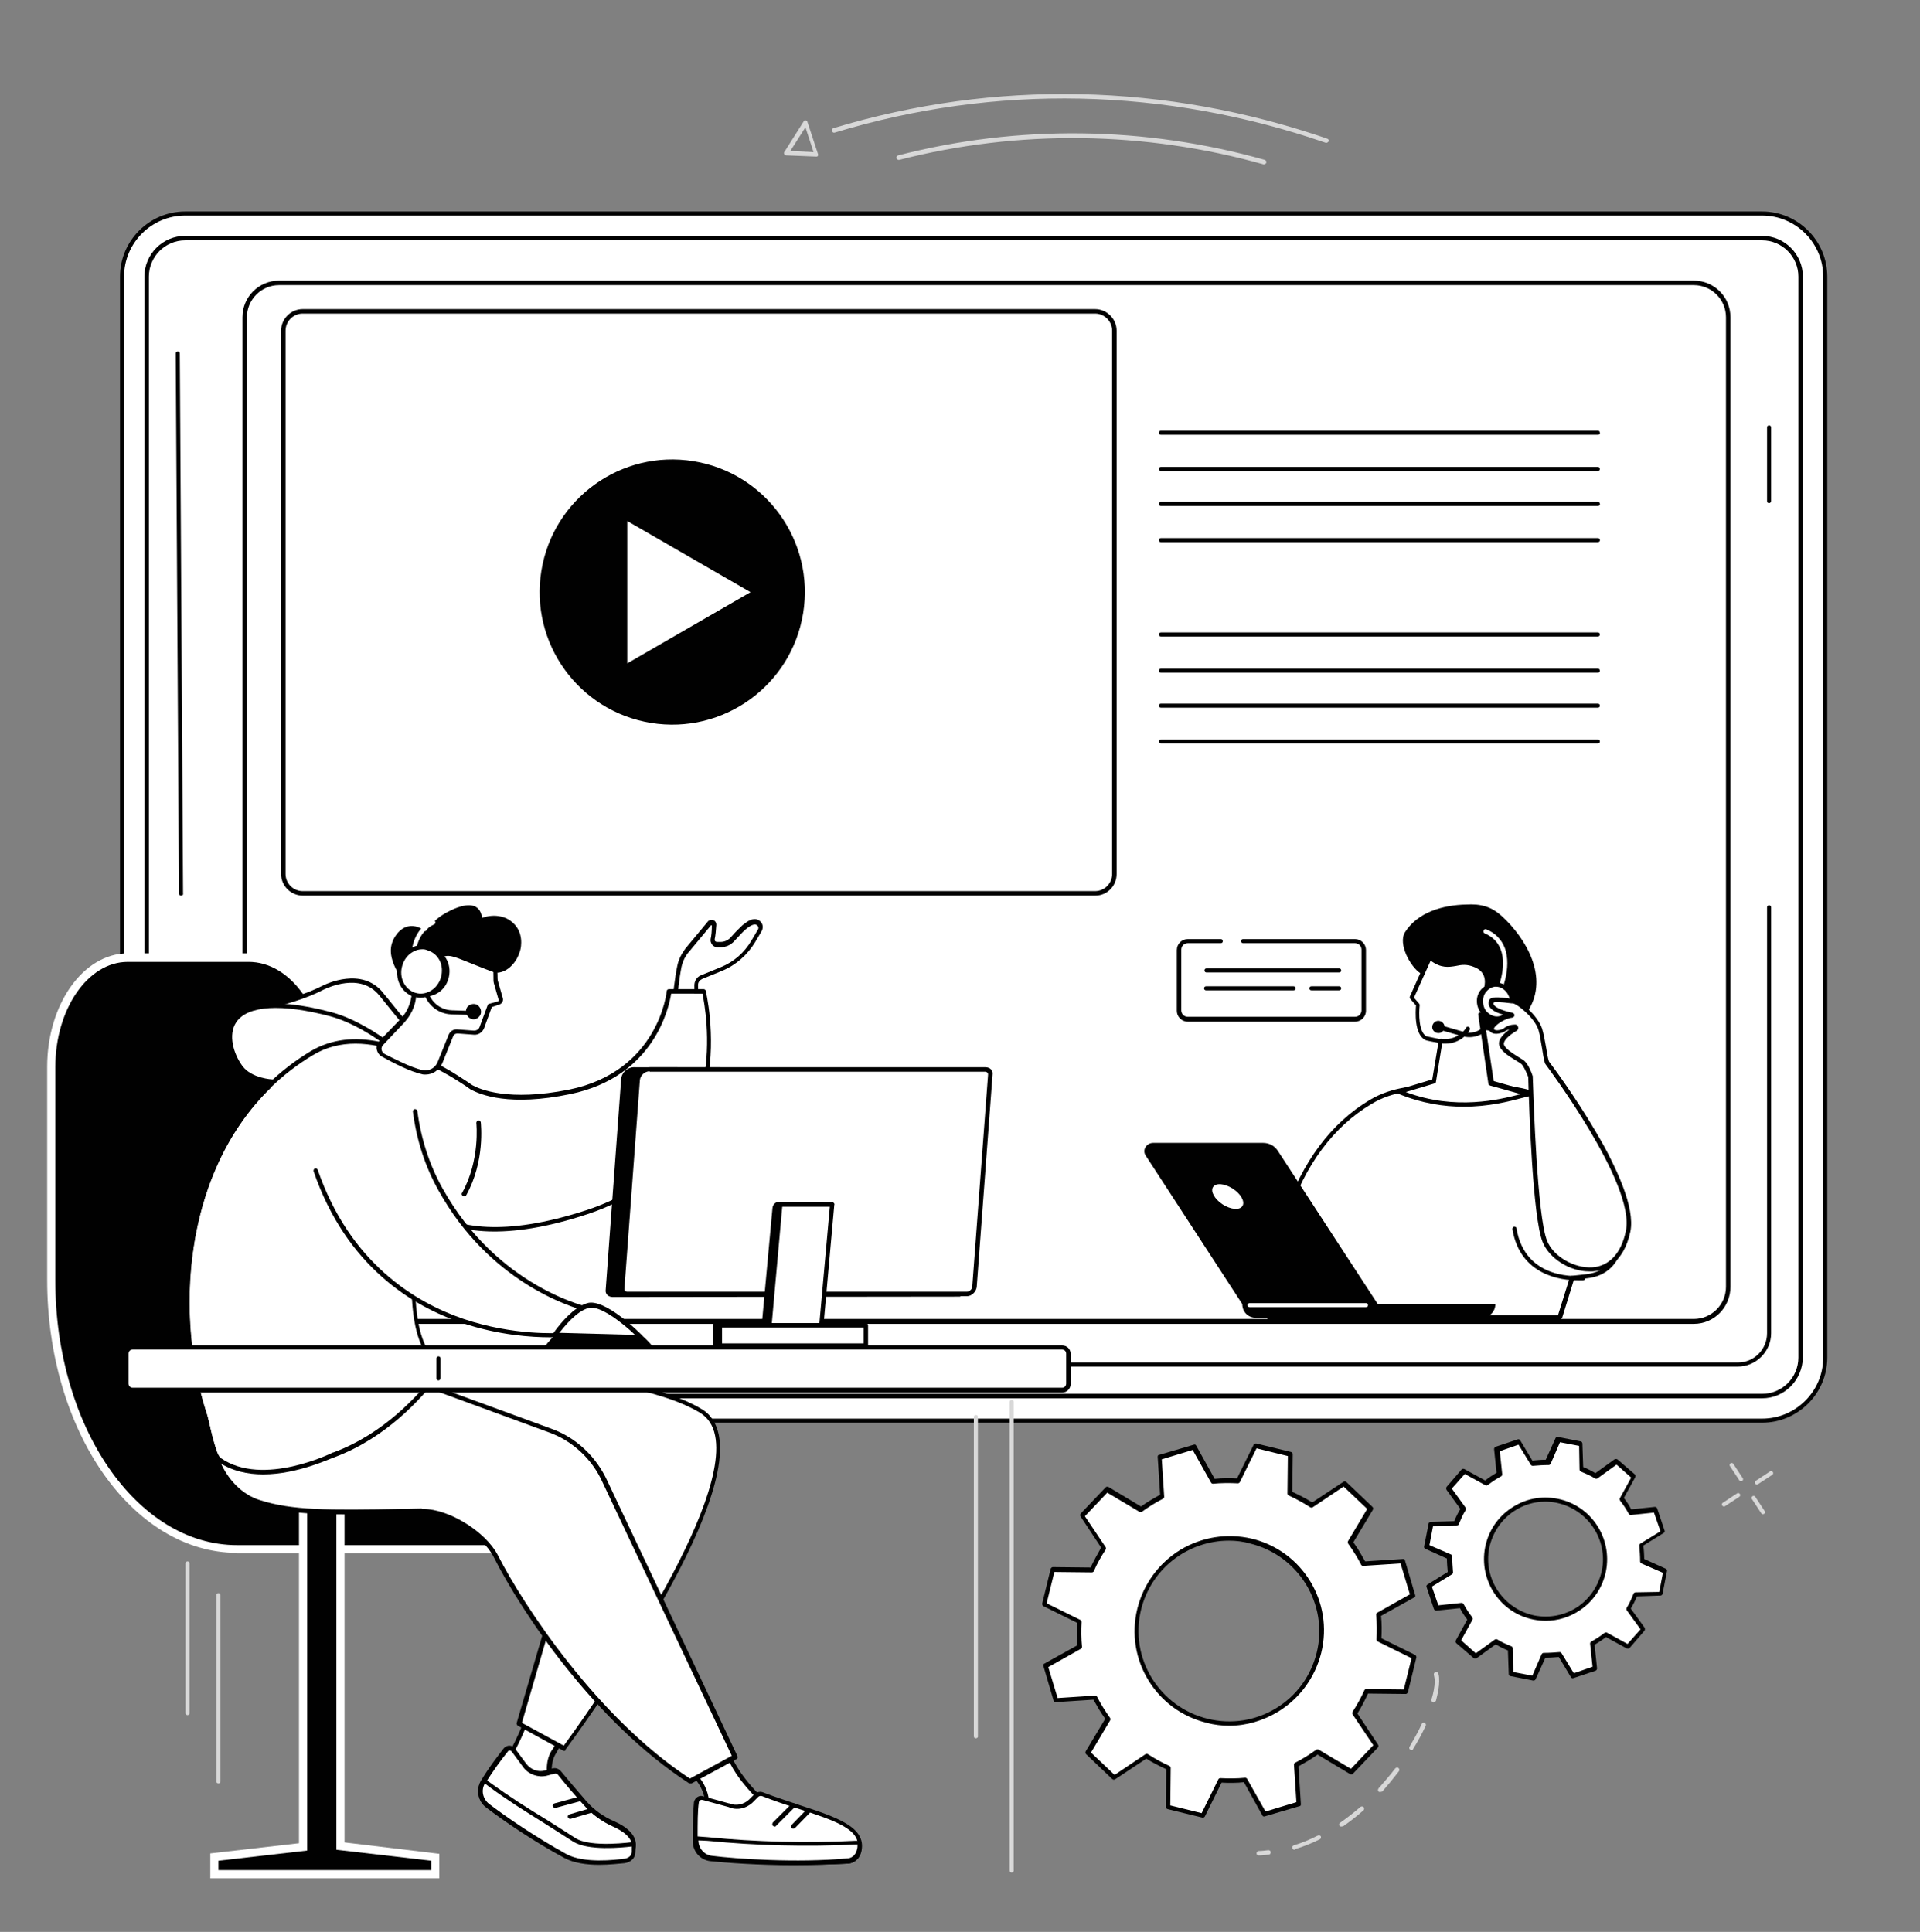 <svg xmlns="http://www.w3.org/2000/svg" xmlns:xlink="http://www.w3.org/1999/xlink" id="Layer_1" x="0px" y="0px" viewBox="0 0 472 475" style="enable-background:new 0 0 472 475;" xml:space="preserve"><rect x="0" y="0" width="472" height="475" fill="#808080" stroke="none"/><style type="text/css">	.st0{fill:#FFFFFF;}	.st1{fill:#010101;}	.st2{fill:#D8D8D8;}</style><g>	<g>		<path class="st0" d="M338.9,403.1c0.1-2.1,0.1-4.1-0.1-6.1l8.4-4.7l-2.5-8.5l-9.6,0.6c-0.9-1.8-2-3.6-3.2-5.2l4.9-8.3l-6.4-6.1   l-8,5.3c-1.7-1.1-3.5-2.1-5.4-2.9l0.1-9.6l-8.6-2.1l-4.3,8.6c-2.1-0.1-4.1-0.1-6.1,0.1l-4.7-8.4l-8.5,2.5l0.6,9.6   c-1.8,0.9-3.6,2-5.2,3.2l-8.3-4.9l-6.1,6.4l5.3,8c-1.1,1.7-2.1,3.5-2.9,5.4l-9.6-0.1l-2.1,8.6l8.6,4.3c-0.1,2.1-0.1,4.1,0.1,6.1   l-8.4,4.7l2.5,8.5l9.6-0.6c0.9,1.8,2,3.6,3.2,5.2l-4.9,8.3l6.4,6.1l8-5.3c1.7,1.1,3.5,2.1,5.4,2.9l-0.1,9.6l8.6,2.1l4.3-8.6   c2.1,0.1,4.1,0.1,6.1-0.1l4.7,8.4l8.5-2.5l-0.6-9.6c1.8-0.9,3.6-2,5.2-3.2l8.3,4.9l6.1-6.4l-5.3-8c1.1-1.7,2.1-3.5,2.9-5.4   l9.6,0.1l2.1-8.6L338.9,403.1z M324.2,406.3c-2.9,12.2-15.2,19.7-27.4,16.7c-12.2-2.9-19.7-15.2-16.7-27.4s15.2-19.7,27.4-16.7   C319.6,381.9,327.1,394.1,324.2,406.3z"></path>		<path class="st1" d="M295.7,446.9h-0.1l-8.6-2.1c-0.2-0.1-0.4-0.3-0.4-0.5l0.1-9.3c-1.7-0.8-3.3-1.6-4.9-2.6l-7.7,5.1   c-0.2,0.1-0.5,0.1-0.7-0.1l-6.4-6.1c-0.2-0.2-0.2-0.4-0.1-0.7l4.8-8c-1.1-1.5-2-3.1-2.9-4.7l-9.3,0.6c-0.3,0-0.5-0.1-0.5-0.4   l-2.5-8.5c-0.1-0.2,0-0.5,0.3-0.6l8.1-4.5c-0.2-1.8-0.2-3.7-0.1-5.5l-8.3-4.1c-0.2-0.1-0.3-0.4-0.3-0.6l2.1-8.6   c0.1-0.2,0.3-0.4,0.5-0.4l9.3,0.1c0.8-1.7,1.7-3.3,2.6-4.9l-5.1-7.7c-0.1-0.2-0.1-0.5,0.1-0.7l6.1-6.4c0.2-0.2,0.4-0.2,0.7-0.1   l8,4.8c1.5-1.1,3.1-2,4.7-2.9l-0.6-9.3c0-0.3,0.1-0.5,0.4-0.5l8.5-2.5c0.2-0.1,0.5,0,0.6,0.3l4.5,8.1c1.8-0.2,3.7-0.2,5.5-0.1   l4.1-8.3c0.1-0.2,0.4-0.3,0.6-0.3l8.6,2.1c0.2,0.1,0.4,0.3,0.4,0.5l-0.1,9.3c1.7,0.8,3.3,1.6,4.9,2.6l7.7-5.1   c0.2-0.1,0.5-0.1,0.7,0.1l6.4,6.1c0.2,0.2,0.2,0.4,0.1,0.7l-4.8,8c1.1,1.5,2,3.1,2.9,4.7l9.3-0.6c0.3,0,0.5,0.1,0.5,0.4l2.5,8.5   c0.1,0.2,0,0.5-0.3,0.6l-8.1,4.5c0.2,1.8,0.2,3.7,0.1,5.5l8.3,4.1c0.2,0.1,0.3,0.4,0.3,0.6l-2.1,8.6c-0.1,0.2-0.3,0.4-0.5,0.4   l-9.3-0.1c-0.8,1.7-1.6,3.3-2.6,4.9l5.1,7.7c0.1,0.2,0.1,0.5-0.1,0.7l-6.1,6.4c-0.2,0.2-0.4,0.2-0.7,0.1l-8-4.8   c-1.5,1.1-3.1,2-4.7,2.9l0.6,9.3c0,0.3-0.1,0.5-0.4,0.5l-8.5,2.5c-0.2,0.1-0.5,0-0.6-0.3l-4.5-8.1c-1.8,0.2-3.7,0.2-5.5,0.1   l-4.1,8.3C296.1,446.8,295.9,446.9,295.7,446.9z M287.7,443.9l7.7,1.9l4.1-8.3c0.1-0.2,0.3-0.3,0.5-0.3c2,0.1,4.1,0.1,6.1-0.1   c0.2,0,0.4,0.1,0.5,0.3l4.5,8l7.6-2.3l-0.6-9.2c0-0.2,0.1-0.4,0.3-0.5c1.8-0.9,3.5-2,5.2-3.2c0.2-0.1,0.4-0.1,0.6,0l7.9,4.7   l5.5-5.8l-5.1-7.6c-0.1-0.2-0.1-0.4,0-0.6c1.1-1.7,2.1-3.5,2.9-5.3c0.1-0.2,0.3-0.3,0.5-0.3l9.2,0.1l1.9-7.7l-8.3-4.1   c-0.2-0.1-0.3-0.3-0.3-0.5c0.1-2,0.1-4.1-0.1-6.1c0-0.2,0.1-0.4,0.3-0.5l8-4.5l-2.3-7.6l-9.2,0.6c-0.2,0-0.4-0.1-0.5-0.3   c-0.9-1.8-2-3.5-3.2-5.2c-0.1-0.2-0.1-0.4,0-0.6l4.7-7.9l-5.8-5.5l-7.6,5.1c-0.2,0.1-0.4,0.1-0.6,0c-1.7-1.1-3.5-2.1-5.3-2.9   c-0.2-0.1-0.3-0.3-0.3-0.5l0.1-9.2l-7.7-1.9l-4.1,8.3c-0.1,0.2-0.3,0.3-0.5,0.3c-2-0.1-4.1-0.1-6.1,0.1c-0.2,0-0.4-0.1-0.5-0.3   l-4.5-8l-7.6,2.3l0.6,9.2c0,0.2-0.1,0.4-0.3,0.5c-1.8,0.9-3.5,2-5.2,3.2c-0.2,0.1-0.4,0.1-0.6,0l-7.9-4.7l-5.5,5.8l5.1,7.6   c0.1,0.2,0.1,0.4,0,0.6c-1.1,1.7-2.1,3.4-2.9,5.3c-0.1,0.2-0.3,0.3-0.5,0.3l-9.2-0.1l-1.9,7.7l8.3,4.1c0.2,0.1,0.3,0.3,0.3,0.5   c-0.1,2-0.1,4.1,0.1,6.1c0,0.2-0.1,0.4-0.3,0.5l-8,4.5l2.3,7.6l9.2-0.6c0.2,0,0.4,0.1,0.5,0.3c0.9,1.8,2,3.5,3.2,5.2   c0.1,0.2,0.1,0.4,0,0.6l-4.7,7.9l5.8,5.5l7.6-5.1c0.2-0.1,0.4-0.1,0.6,0c1.7,1.1,3.5,2.1,5.3,2.9c0.2,0.1,0.3,0.3,0.3,0.5   L287.7,443.9z M302.2,424.3c-1.8,0-3.7-0.2-5.5-0.7c-12.5-3-20.2-15.6-17.1-28.1c1.5-6,5.2-11.1,10.5-14.4   c5.3-3.2,11.5-4.2,17.6-2.8c12.5,3,20.2,15.6,17.1,28.1c-1.5,6-5.2,11.1-10.5,14.4C310.5,423.1,306.4,424.3,302.2,424.3z    M302.1,378.8c-10,0-19.1,6.8-21.6,17c-2.9,11.9,4.5,23.9,16.4,26.8c5.8,1.4,11.7,0.5,16.8-2.6c5.1-3.1,8.6-8,10-13.7l0.5,0.1   l-0.5-0.1c2.9-11.9-4.5-23.9-16.4-26.8C305.6,379,303.8,378.8,302.1,378.8z"></path>	</g>	<g>		<g>			<path class="st0" d="M403.6,383.7c0-1.3-0.1-2.7-0.3-3.9l5.3-3.2l-1.8-5.4l-6.2,0.7c-0.6-1.2-1.4-2.3-2.2-3.3l3-5.5l-4.3-3.7    l-5,3.6c-1.1-0.7-2.3-1.3-3.5-1.7l-0.2-6.2l-5.6-1.1l-2.5,5.7c-1.3,0-2.7,0.1-3.9,0.3l-3.2-5.3l-5.4,1.8l0.7,6.2    c-1.2,0.6-2.3,1.4-3.3,2.2l-5.4-3l-3.7,4.3l3.6,5c-0.7,1.1-1.3,2.3-1.7,3.6l-6.2,0.2l-1.1,5.6l5.7,2.5c0,1.3,0.1,2.7,0.3,3.9    l-5.3,3.2l1.8,5.4l6.2-0.7c0.6,1.2,1.4,2.3,2.2,3.3l-3,5.5l4.3,3.7l5-3.6c1.1,0.7,2.3,1.3,3.5,1.7l0.2,6.2l5.6,1.1l2.5-5.7    c1.3,0,2.7-0.1,3.9-0.3l3.2,5.3l5.4-1.8l-0.7-6.2c1.2-0.6,2.3-1.4,3.3-2.2l5.4,3l3.7-4.3l-3.6-5c0.7-1.1,1.3-2.3,1.7-3.6l6.2-0.2    l1.1-5.6L403.6,383.7z M394.3,386.2c-1.6,7.9-9.3,13.1-17.2,11.5c-7.9-1.6-13.1-9.3-11.5-17.2s9.3-13.1,17.2-11.5    S395.9,378.3,394.3,386.2z"></path>			<path class="st1" d="M377,413.2h-0.1l-5.6-1.1c-0.2,0-0.4-0.3-0.4-0.5l-0.2-5.8c-1-0.4-2-0.9-3-1.5l-4.7,3.4    c-0.2,0.1-0.5,0.1-0.7,0L358,404c-0.2-0.2-0.2-0.4-0.1-0.7l2.8-5.1c-0.7-0.9-1.3-1.8-1.8-2.8l-5.8,0.6c-0.2,0-0.5-0.1-0.6-0.4    l-1.8-5.4c-0.1-0.2,0-0.5,0.2-0.6l5-3.1c-0.1-1.1-0.2-2.2-0.2-3.3l-5.3-2.4c-0.2-0.1-0.4-0.3-0.3-0.6l1.1-5.6    c0-0.2,0.3-0.4,0.5-0.4l5.8-0.2c0.4-1,0.9-2,1.5-3l-3.4-4.7c-0.1-0.2-0.1-0.5,0-0.7l3.7-4.3c0.2-0.2,0.4-0.2,0.7-0.1l5.1,2.8    c0.9-0.7,1.8-1.3,2.8-1.9l-0.6-5.8c0-0.2,0.1-0.5,0.4-0.6l5.4-1.8c0.2-0.1,0.5,0,0.6,0.2l3,5c1.1-0.1,2.2-0.2,3.3-0.2l2.4-5.3    c0.1-0.2,0.3-0.4,0.6-0.3l5.6,1.1c0.2,0,0.4,0.3,0.4,0.5l0.2,5.8c1,0.4,2,0.9,3,1.5l4.7-3.4c0.2-0.1,0.5-0.1,0.7,0l4.3,3.7    c0.2,0.2,0.2,0.4,0.1,0.7l-2.8,5.1c0.7,0.9,1.3,1.8,1.8,2.8l5.8-0.6c0.3,0,0.5,0.1,0.6,0.4l1.8,5.4c0.1,0.2,0,0.5-0.2,0.6l-5,3.1    c0.1,1.1,0.2,2.2,0.2,3.3l5.3,2.4c0.2,0.1,0.4,0.3,0.3,0.6l-1.1,5.6c0,0.2-0.3,0.4-0.5,0.4l-5.8,0.2c-0.4,1-0.9,2-1.5,3l3.4,4.7    c0.1,0.2,0.1,0.5,0,0.7l-3.7,4.3c-0.2,0.2-0.4,0.2-0.7,0.1l-5.1-2.8c-0.9,0.7-1.8,1.3-2.8,1.9l0.6,5.8c0,0.2-0.1,0.5-0.4,0.6    l-5.4,1.8c-0.2,0.1-0.5,0-0.6-0.2l-3-5c-1.1,0.1-2.2,0.2-3.3,0.2l-2.4,5.3C377.4,413.1,377.2,413.2,377,413.2z M372,411.1    l4.7,0.9l2.3-5.3c0.1-0.2,0.3-0.3,0.5-0.3c1.3,0,2.6-0.1,3.9-0.2c0.2,0,0.4,0.1,0.5,0.3l3,4.9l4.6-1.6l-0.6-5.7    c0-0.2,0.1-0.4,0.3-0.5c1.1-0.6,2.2-1.3,3.2-2.1c0.2-0.1,0.4-0.2,0.6-0.1l5.1,2.8l3.2-3.6l-3.4-4.7c-0.1-0.2-0.1-0.4,0-0.6    c0.7-1.1,1.2-2.3,1.7-3.5c0.1-0.2,0.3-0.3,0.5-0.3l5.8-0.1l0.9-4.7l-5.3-2.3c-0.2-0.1-0.3-0.3-0.3-0.5c0-1.3-0.1-2.6-0.2-3.9    c0-0.2,0.1-0.4,0.3-0.5l4.9-3l-1.6-4.6l-5.7,0.6c-0.2,0-0.4-0.1-0.5-0.3c-0.6-1.1-1.3-2.2-2.1-3.2c-0.1-0.2-0.2-0.4-0.1-0.6    l2.8-5.1l-3.6-3.2l-4.7,3.4c-0.2,0.1-0.4,0.1-0.6,0c-1.1-0.7-2.3-1.2-3.5-1.7c-0.2-0.1-0.3-0.3-0.3-0.5l-0.1-5.8l-4.7-0.9    l-2.3,5.3c-0.1,0.2-0.3,0.3-0.5,0.3c-1.3,0-2.6,0.1-3.9,0.2c-0.2,0-0.4-0.1-0.5-0.3l-3-4.9l-4.6,1.6l0.6,5.7    c0,0.2-0.1,0.4-0.3,0.5c-1.1,0.6-2.2,1.3-3.2,2.1c-0.2,0.1-0.4,0.2-0.6,0.1l-5.1-2.8l-3.2,3.6l3.4,4.7c0.1,0.2,0.1,0.4,0,0.6    c-0.7,1.1-1.2,2.3-1.7,3.5c-0.1,0.2-0.3,0.3-0.5,0.3l-5.8,0.1l-0.9,4.7l5.3,2.3c0.2,0.1,0.3,0.3,0.3,0.5c0,1.3,0.1,2.6,0.2,3.9    c0,0.2-0.1,0.4-0.3,0.5l-4.9,3l1.6,4.6l5.7-0.6c0.2,0,0.4,0.1,0.5,0.3c0.6,1.1,1.3,2.2,2.1,3.2c0.1,0.2,0.2,0.4,0.1,0.6l-2.8,5.1    l3.6,3.2l4.7-3.4c0.2-0.1,0.4-0.1,0.6,0c1.1,0.7,2.3,1.2,3.5,1.7c0.2,0.1,0.3,0.3,0.3,0.5L372,411.1z M380,398.5    c-1,0-2-0.1-3-0.3c-8.2-1.6-13.5-9.6-11.9-17.8c0.8-4,3.1-7.4,6.4-9.6c3.4-2.3,7.4-3.1,11.4-2.3c8.2,1.6,13.5,9.6,11.9,17.8    c-0.8,4-3.1,7.4-6.4,9.6C385.9,397.6,383,398.5,380,398.5z M379.9,369.2c-2.8,0-5.4,0.8-7.8,2.4c-3.1,2.1-5.2,5.3-6,9    c-1.5,7.6,3.5,15,11.1,16.6c3.7,0.7,7.4,0,10.6-2.1c3.1-2.1,5.2-5.3,6-9c1.5-7.6-3.5-15-11.1-16.6    C381.8,369.3,380.8,369.2,379.9,369.2z"></path>		</g>	</g>	<path class="st2" d="M309.4,456.2c-0.3,0-0.5-0.2-0.5-0.5s0.2-0.5,0.5-0.6c0.8,0,1.6-0.1,2.4-0.2c0.3,0,0.6,0.2,0.6,0.5  s-0.2,0.6-0.5,0.6C311.1,456.1,310.2,456.2,309.4,456.2L309.4,456.2z M318.2,454.8c-0.2,0-0.4-0.1-0.5-0.4  c-0.1-0.3,0.1-0.6,0.4-0.7c2-0.6,3.9-1.4,5.9-2.4c0.3-0.1,0.6,0,0.7,0.2c0.1,0.3,0,0.6-0.2,0.7c-2,1-4,1.8-6,2.4  C318.3,454.8,318.2,454.8,318.2,454.8z M329.7,449.1c-0.2,0-0.3-0.1-0.4-0.2c-0.2-0.2-0.1-0.6,0.1-0.7c1.7-1.2,3.4-2.5,5-3.9  c0.2-0.2,0.6-0.2,0.8,0c0.2,0.2,0.2,0.6,0,0.8c-1.7,1.5-3.4,2.8-5.1,4C329.9,449,329.8,449.1,329.7,449.1z M339.3,440.6  c-0.1,0-0.3,0-0.4-0.1c-0.2-0.2-0.2-0.5,0-0.8c1.4-1.6,2.8-3.2,4.1-4.9c0.2-0.2,0.5-0.3,0.8-0.1c0.2,0.2,0.3,0.5,0.1,0.8  c-1.3,1.7-2.7,3.4-4.1,5C339.6,440.5,339.4,440.6,339.3,440.6z M347,430.3c-0.1,0-0.2,0-0.3-0.1c-0.3-0.2-0.3-0.5-0.2-0.7  c1.1-1.9,2.2-3.8,3-5.6c0.1-0.3,0.4-0.4,0.7-0.3c0.3,0.1,0.4,0.4,0.3,0.7c-0.9,1.9-1.9,3.8-3.1,5.7  C347.4,430.2,347.2,430.3,347,430.3z M352.4,418.6h-0.1c-0.3-0.1-0.4-0.4-0.4-0.7c0.5-1.7,0.8-3.2,0.8-4.5c0-0.6-0.1-1.1-0.2-1.6  c-0.1-0.3,0.1-0.6,0.4-0.7c0.3-0.1,0.6,0.1,0.7,0.4c0.2,0.5,0.2,1.2,0.2,1.9c0,1.3-0.3,2.9-0.8,4.8  C352.8,418.4,352.6,418.6,352.4,418.6z"></path></g><g>	<g>		<path class="st2" d="M431.9,365c-0.2,0-0.3-0.1-0.4-0.2c-0.2-0.2-0.1-0.6,0.1-0.7l3.5-2.3c0.2-0.2,0.6-0.1,0.7,0.1   c0.2,0.2,0.1,0.6-0.1,0.7l-3.5,2.3C432.1,364.9,432,365,431.9,365z"></path>		<path class="st2" d="M423.8,370.4c-0.2,0-0.3-0.1-0.4-0.2c-0.2-0.2-0.1-0.6,0.1-0.7l3.5-2.3c0.2-0.2,0.6-0.1,0.7,0.1   c0.2,0.2,0.1,0.6-0.1,0.7l-3.5,2.3C424,370.4,423.9,370.4,423.8,370.4z"></path>		<path class="st2" d="M428,364.2c-0.2,0-0.3-0.1-0.4-0.2l-2.3-3.5c-0.2-0.2-0.1-0.6,0.1-0.7c0.2-0.2,0.6-0.1,0.7,0.1l2.3,3.5   c0.2,0.2,0.1,0.6-0.1,0.7C428.2,364.2,428.1,364.2,428,364.2z"></path>		<path class="st2" d="M433.4,372.3c-0.2,0-0.3-0.1-0.4-0.2l-2.3-3.5c-0.2-0.2-0.1-0.6,0.1-0.7c0.2-0.2,0.6-0.1,0.7,0.1l2.3,3.5   c0.2,0.2,0.1,0.6-0.1,0.7C433.6,372.2,433.5,372.3,433.4,372.3z"></path>	</g>	<g>		<path class="st2" d="M310.7,40.4h-0.1c-29.2-8.2-60.2-8.6-89.5-1.1c-0.3,0.1-0.6-0.1-0.7-0.4c-0.1-0.3,0.1-0.6,0.4-0.7   c29.5-7.6,60.7-7.2,90.1,1.1c0.3,0.1,0.5,0.4,0.4,0.7C311.2,40.3,310.9,40.4,310.7,40.4z"></path>		<path class="st2" d="M326.1,35.1c-0.1,0-0.1,0-0.2,0c-39.5-13.6-81.2-14.5-120.7-2.5c-0.3,0.1-0.6-0.1-0.7-0.4   c-0.1-0.3,0.1-0.6,0.4-0.7c39.7-12,81.7-11.1,121.4,2.6c0.3,0.1,0.4,0.4,0.3,0.7C326.5,34.9,326.3,35.1,326.1,35.1z"></path>		<path class="st2" d="M200.7,38.5L200.7,38.5l-7.4-0.3c-0.2,0-0.4-0.1-0.5-0.3s-0.1-0.4,0-0.5l4.8-7.6c0.1-0.2,0.3-0.3,0.5-0.2   c0.2,0,0.4,0.2,0.4,0.4l2.6,7.9c0.1,0.2,0,0.4-0.1,0.5C201,38.4,200.9,38.5,200.7,38.5z M194.3,37.1l5.7,0.3l-2-6.1L194.3,37.1z"></path>	</g></g><g>	<g>		<g>			<path class="st0" d="M433.2,52.5H45.5C36.9,52.5,30,59.4,30,68v265.8c0,8.6,6.9,15.5,15.5,15.5h387.7c8.6,0,15.5-6.9,15.5-15.5    V68C448.6,59.4,441.7,52.5,433.2,52.5z"></path>			<path class="st1" d="M433.2,349.8H45.5c-8.8,0-16-7.2-16-16V68c0-8.8,7.2-16,16-16h387.7c8.8,0,16,7.2,16,16v265.8    C449.2,342.6,442,349.8,433.2,349.8z M45.5,53c-8.2,0-15,6.7-15,15v265.8c0,8.2,6.7,15,15,15h387.7c8.2,0,15-6.7,15-15V68    c0-8.2-6.7-15-15-15H45.5z"></path>		</g>		<g>			<path class="st0" d="M45.5,343.2c-5.2,0-9.4-4.2-9.4-9.4V68c0-5.2,4.2-9.4,9.4-9.4h387.7c5.2,0,9.4,4.2,9.4,9.4v265.8    c0,5.2-4.2,9.4-9.4,9.4L45.5,343.2L45.5,343.2z"></path>			<path class="st1" d="M433.2,343.8H45.5c-5.5,0-10-4.5-10-10V68c0-5.5,4.5-10,10-10h387.7c5.5,0,10,4.5,10,10v265.8    C443.1,339.3,438.7,343.8,433.2,343.8z M45.5,59.1c-4.9,0-8.9,4-8.9,8.9v265.8c0,4.9,4,8.9,8.9,8.9h387.7c4.9,0,8.9-4,8.9-8.9V68    c0-4.9-4-8.9-8.9-8.9H45.5z"></path>		</g>		<g>			<path class="st1" d="M427.2,336H51.5c-4.5,0-8.2-3.7-8.2-8.2v-63.9c0-0.3,0.2-0.5,0.5-0.5s0.5,0.2,0.5,0.5v63.9    c0,4,3.2,7.2,7.2,7.2h375.7c4,0,7.2-3.2,7.2-7.2V223.1c0-0.3,0.2-0.5,0.5-0.5s0.5,0.2,0.5,0.5v104.7    C435.4,332.3,431.7,336,427.2,336z"></path>			<path class="st1" d="M44.5,220.2c-0.3,0-0.5-0.2-0.5-0.5L43.2,86.9c0-0.3,0.2-0.5,0.5-0.5s0.5,0.2,0.5,0.5L45,219.7    C45.1,220,44.8,220.2,44.5,220.2L44.5,220.2z"></path>			<path class="st1" d="M434.9,123.7c-0.3,0-0.5-0.2-0.5-0.5v-18.1c0-0.3,0.2-0.5,0.5-0.5s0.5,0.2,0.5,0.5v18.1    C435.4,123.4,435.2,123.7,434.9,123.7z"></path>		</g>		<path class="st1" d="M416.4,325.5H68.6c-5,0-9-4-9-9V78c0-5,4-9,9-9h347.8c5,0,9,4,9,9v238.4C425.4,321.4,421.4,325.5,416.4,325.5   z M68.6,70.1c-4.4,0-7.9,3.6-7.9,7.9v238.4c0,4.4,3.6,7.9,7.9,7.9h347.8c4.4,0,7.9-3.6,7.9-7.9V78c0-4.4-3.6-7.9-7.9-7.9H68.6z"></path>		<g>							<ellipse transform="matrix(0.16 -0.987 0.987 0.16 -4.894 285.423)" class="st1" cx="165.3" cy="145.6" rx="32.6" ry="32.6"></ellipse>			<polygon class="st0" points="184.5,145.6 154.2,128.1 154.2,163.1    "></polygon>		</g>		<g>			<path class="st1" d="M392.8,106.9H285.4c-0.3,0-0.5-0.2-0.5-0.5s0.2-0.5,0.5-0.5h107.4c0.3,0,0.5,0.2,0.5,0.5    C393.4,106.7,393.1,106.9,392.8,106.9z"></path>			<path class="st1" d="M392.8,115.8H285.4c-0.3,0-0.5-0.2-0.5-0.5s0.2-0.5,0.5-0.5h107.4c0.3,0,0.5,0.2,0.5,0.5    S393.1,115.8,392.8,115.8z"></path>			<path class="st1" d="M392.8,124.4H285.4c-0.3,0-0.5-0.2-0.5-0.5s0.2-0.5,0.5-0.5h107.4c0.3,0,0.5,0.2,0.5,0.5    C393.4,124.2,393.1,124.4,392.8,124.4z"></path>			<path class="st1" d="M392.8,133.3H285.4c-0.3,0-0.5-0.2-0.5-0.5s0.2-0.5,0.5-0.5h107.4c0.3,0,0.5,0.2,0.5,0.5    C393.4,133,393.1,133.3,392.8,133.3z"></path>			<path class="st1" d="M392.8,156.5H285.4c-0.3,0-0.5-0.2-0.5-0.5s0.2-0.5,0.5-0.5h107.4c0.3,0,0.5,0.2,0.5,0.5    S393.1,156.5,392.8,156.5z"></path>			<path class="st1" d="M392.8,165.4H285.4c-0.3,0-0.5-0.2-0.5-0.5s0.2-0.5,0.5-0.5h107.4c0.3,0,0.5,0.2,0.5,0.5    S393.1,165.4,392.8,165.4z"></path>			<path class="st1" d="M392.8,174H285.4c-0.3,0-0.5-0.2-0.5-0.5s0.2-0.5,0.5-0.5h107.4c0.3,0,0.5,0.2,0.5,0.5S393.1,174,392.8,174z    "></path>			<path class="st1" d="M392.8,182.8H285.4c-0.3,0-0.5-0.2-0.5-0.5s0.2-0.5,0.5-0.5h107.4c0.3,0,0.5,0.2,0.5,0.5    S393.1,182.8,392.8,182.8z"></path>		</g>		<path class="st1" d="M269.3,220.2H74.4c-2.9,0-5.3-2.4-5.3-5.3V81.3c0-2.9,2.4-5.3,5.3-5.3h194.8c2.9,0,5.3,2.4,5.3,5.3v133.6   C274.5,217.8,272.2,220.2,269.3,220.2z M74.4,77.1c-2.3,0-4.2,1.9-4.2,4.2v133.6c0,2.3,1.9,4.2,4.2,4.2h194.8   c2.3,0,4.2-1.9,4.2-4.2V81.3c0-2.3-1.9-4.2-4.2-4.2H74.4z"></path>	</g>	<g>		<g>			<g>				<g>					<path class="st0" d="M383.4,324l3-9.7c0,0,2.6-0.3,3.6-0.4c16.3-1.7,8.1-34.2-5.4-41.8c-8.3-4.7-18.3-5.3-27.9-4.9      c-6.8,0.3-13.4,0.1-19.6,3.8c-8.7,5.2-16.2,14.2-20.8,28l-4.3,25H383.4z"></path>					<path class="st1" d="M383.4,324.5H312c-0.2,0-0.3-0.1-0.4-0.2s-0.1-0.3-0.1-0.4l4.2-25.1v-0.1c4.4-13,11.5-22.6,21.1-28.3      c5.6-3.3,11.4-3.5,17.6-3.8c0.8,0,1.5-0.1,2.3-0.1c8.4-0.4,19.2-0.1,28.2,5c9.3,5.2,16.6,22.6,14.3,33.8      c-1.1,5.4-4.2,8.5-9.1,9c-0.7,0.1-2.5,0.3-3.2,0.4l-2.9,9.4C383.8,324.3,383.6,324.5,383.4,324.5z M312.6,323.4H383l2.9-9.3      c0.1-0.2,0.2-0.3,0.4-0.4c0,0,2.6-0.3,3.6-0.4c5.5-0.6,7.4-4.7,8.1-8.1c2.2-10.9-4.8-27.7-13.8-32.7      c-8.8-4.9-19.4-5.2-27.7-4.8c-0.8,0-1.5,0.1-2.3,0.1c-6,0.2-11.7,0.4-17,3.6c-9.4,5.6-16.3,14.9-20.6,27.7L312.6,323.4z"></path>				</g>			</g>			<g>				<path class="st1" d="M363.5,252.5c2,1,3.4,1.1,4.5,1.1c3.9-0.2,6.3-3.3,6.8-3.9c6.1-7.7,1.6-17.2-4.5-23.4c-1.4-1.4-3-2.8-5-3.4     c-1.5-0.5-3.2-0.6-4.8-0.5c-5.8,0.1-12,1.9-15.1,6.8c-1.8,2.9,1.4,8.6,3.8,10.1c2.2,1.3,4.4,0.6,6.2,2.6     C358.5,245.4,359,250.2,363.5,252.5z"></path>				<g>					<path class="st0" d="M352.6,265.8l1.6-9.9c-0.4,0-3.3-0.5-3.6-0.7c-2.7-1.4-2-8.2-2-8.2l-1.5-1.8l4.5-10.1      c4.8,4,6.5,0.1,11.2,2c4.7,2,2.2,7.2,2.2,7.2s3.9-1.7,3,2c-0.6,2.8-2.7,3-4,2.9l2.5,17c0,0,8.1,2.3,9.7,2.7      c-2-0.1-16.2,6-32.2-0.7L352.6,265.8z"></path>					<path class="st1" d="M359.8,272.1c-4.8,0-10.3-0.8-16.1-3.2c-0.2-0.1-0.3-0.3-0.3-0.5s0.2-0.4,0.4-0.5l8.3-2.5l1.5-9      c-1-0.2-2.9-0.5-3.2-0.7c-2.8-1.4-2.4-7.1-2.3-8.5l-1.4-1.6c-0.1-0.2-0.2-0.4-0.1-0.6l4.5-10.1c0.1-0.2,0.2-0.3,0.4-0.3      c0.2,0,0.3,0,0.5,0.1c2.5,2.1,4.1,1.8,5.9,1.5c1.4-0.2,3-0.5,5.2,0.4c1.4,0.6,2.4,1.5,2.9,2.8c0.6,1.5,0.3,3.1,0,4.1      c0.7-0.1,1.6-0.2,2.2,0.3s0.8,1.4,0.5,2.7c-0.3,1.5-1.3,3.3-3.9,3.3l2.4,16c1.5,0.4,8,2.3,9.3,2.6c0.3,0.1,0.4,0.3,0.4,0.6      c0,0.3-0.3,0.5-0.6,0.5c-0.3,0-1.2,0.2-2.3,0.5C371,270.8,366,272.1,359.8,272.1z M345.6,268.5c12.2,4.6,23.2,1.8,27.9,0.6      c0.1,0,0.2,0,0.3-0.1c-2.9-0.8-7.4-2.1-7.5-2.1c-0.2-0.1-0.4-0.2-0.4-0.4l-2.5-17c0-0.2,0-0.3,0.1-0.4s0.3-0.2,0.4-0.2      c2,0.2,3.1-0.6,3.5-2.5c0.2-0.8,0.1-1.4-0.2-1.6c-0.5-0.4-1.6-0.1-2.1,0.2c-0.2,0.1-0.4,0-0.6-0.1c-0.2-0.2-0.2-0.4-0.1-0.6      c0,0,1.1-2.4,0.4-4.3c-0.4-1-1.1-1.7-2.3-2.2c-1.9-0.8-3.2-0.6-4.6-0.3c-1.8,0.3-3.6,0.6-6.2-1.3l-4.1,9.1l1.3,1.5      c0.1,0.1,0.1,0.3,0.1,0.4c-0.2,1.8-0.3,6.6,1.7,7.6c0.3,0.1,3,0.6,3.4,0.7c0.1,0,0.3,0.1,0.4,0.2s0.1,0.3,0.1,0.4L353,266      c0,0.2-0.2,0.4-0.4,0.4L345.6,268.5z M352.6,265.8L352.6,265.8L352.6,265.8z"></path>				</g>				<path class="st1" d="M355.3,256.6c-0.4,0-0.8,0-1.2-0.1c-0.3,0-0.5-0.3-0.5-0.6c0-0.3,0.3-0.5,0.6-0.5c4.2,0.6,6.2-2.6,6.2-2.7     c0.1-0.3,0.5-0.3,0.7-0.2c0.3,0.2,0.3,0.5,0.2,0.7C361.3,253.4,359.4,256.6,355.3,256.6z"></path>			</g>			<g>				<path class="st1" d="M361.2,255c-0.6,0-1.1-0.1-1.7-0.2l-5.5-1.6c-0.3-0.1-0.4-0.4-0.4-0.7c0.1-0.3,0.4-0.4,0.7-0.4l5.5,1.6     c2.3,0.7,4.8-0.4,5.8-2.6l1.1-2.3c0.1-0.3,0.4-0.4,0.7-0.3c0.3,0.1,0.4,0.4,0.3,0.7l-1.1,2.3C365.6,253.8,363.5,255,361.2,255z"></path>				<path class="st0" d="M368.3,245c-0.1,0-0.2,0-0.2-0.1c-0.3-0.1-0.4-0.4-0.3-0.7c0-0.1,2.9-6.2,1.1-10.8c-0.7-1.8-2-3.1-3.9-3.9     c-0.3-0.1-0.4-0.4-0.3-0.7c0.1-0.3,0.4-0.4,0.7-0.3c2.2,0.9,3.7,2.5,4.5,4.5c1.9,5-1,11.3-1.2,11.6     C368.7,244.9,368.5,245,368.3,245z"></path>				<path class="st1" d="M352.1,252.7c-0.1-0.8,0.5-1.6,1.3-1.7s1.6,0.5,1.7,1.3s-0.5,1.6-1.3,1.7     C353,254.1,352.2,253.5,352.1,252.7z"></path>				<path class="st1" d="M363.1,246.7c-0.3-2.3,1.2-4.4,3.3-4.6c0.2,0,1.1-0.1,1.3,0c1.8,0.1,2.8,1.7,3,3.7c0.3,2.2-0.6,4.3-2.5,4.7     c-0.1,0-0.7,0.1-0.7,0.1C365.1,250.5,363.4,249,363.1,246.7z"></path>				<g>											<ellipse transform="matrix(0.994 -0.106 0.106 0.994 -24.039 40.374)" class="st0" cx="367.8" cy="246.3" rx="3.8" ry="4.2"></ellipse>					<path class="st1" d="M367.9,251c-1,0-2-0.4-2.8-1.1c-0.9-0.8-1.5-1.9-1.6-3.2c-0.1-1.2,0.2-2.5,0.9-3.4c0.7-1,1.8-1.6,2.9-1.7      c2.4-0.3,4.6,1.6,4.9,4.2s-1.5,4.9-3.9,5.2C368.2,251,368,251,367.9,251z M367.8,242.6c-0.1,0-0.2,0-0.3,0      c-0.9,0.1-1.6,0.6-2.2,1.3c-0.6,0.8-0.8,1.7-0.7,2.7l0,0c0.1,1,0.5,1.9,1.3,2.5c0.7,0.6,1.6,0.9,2.4,0.8c1.8-0.2,3.1-2,2.9-4      C370.9,244,369.4,242.6,367.8,242.6z"></path>				</g>			</g>			<g>				<path class="st0" d="M371.6,249.5c0.1,0,0.1-0.1,0-0.1c-1.7-0.3-5.9-1.3-5-3.2c0.3-0.7,3.8-0.2,5.2,0c1.4,0.2,5.8,4,6.7,6.9     c0.7,2.3,1.1,5.9,1.7,8.2c0,0,22.4,29.5,19.9,41.4c-3.1,14.8-17.7,9.4-20.4,2.5c-2.4-6.1-3.3-34.1-3.5-40.4     c-0.3-0.8-1-2.7-1.7-3.4c-0.8-0.9-5.2-2.8-5.4-4.7c-0.1-1.5,2.3-3.1,3.5-3.8c0.2-0.1,0.1-0.4-0.1-0.4c-0.7,0-1.8,0.1-2.8,0.7     c-1.7,1-3.6,0.4-3.1-0.8C367.1,251.3,369.6,249.7,371.6,249.5z"></path>				<path class="st1" d="M390.6,312.6c-4.7,0-9.8-3.2-11.4-7.3c-2.4-6.1-3.3-32.4-3.5-40.5c-0.6-1.5-1.2-2.7-1.6-3.1     c-0.2-0.2-0.8-0.6-1.5-1c-1.8-1.1-3.9-2.4-4.1-4c-0.1-1.3,1.2-2.6,2.6-3.6c-0.4,0.1-0.8,0.2-1.2,0.5c-1.3,0.7-2.8,0.8-3.5,0.1     c-0.4-0.4-0.5-1-0.3-1.5c0.4-1,2-2.1,3.6-2.7c-1.6-0.4-3.1-1.1-3.6-2.1c-0.2-0.5-0.2-1,0-1.5c0.4-0.8,1.7-0.9,5.6-0.3h0.2     c1.7,0.2,6.2,4.2,7.2,7.3c0.4,1.3,0.7,3,1,4.7c0.2,1.3,0.4,2.5,0.7,3.4c1.6,2.1,22.4,30,20,41.8c-1.7,8-6.5,9.6-9.2,9.8     C391.2,312.6,390.9,312.6,390.6,312.6z M372.5,251.9c0.3,0,0.6,0.2,0.7,0.6c0.1,0.3,0,0.7-0.3,0.9c-2.1,1.2-3.3,2.5-3.2,3.3     c0.1,1,2.2,2.3,3.6,3.2c0.8,0.5,1.4,0.8,1.7,1.2c0.7,0.7,1.5,2.5,1.8,3.5c0,0.1,0,0.1,0,0.2c0.2,5.7,1.1,34.2,3.5,40.2     c1.5,3.9,6.7,6.9,11.2,6.6c4.1-0.3,7.1-3.5,8.2-9c2.4-11.5-19.6-40.7-19.8-41c0-0.1-0.1-0.1-0.1-0.2c-0.3-1-0.5-2.3-0.7-3.6     c-0.3-1.6-0.5-3.3-0.9-4.6c-0.9-2.9-5.2-6.4-6.3-6.5h-0.2c-3.2-0.4-4.2-0.4-4.5-0.2c-0.1,0.2-0.1,0.3,0,0.5     c0.4,0.7,2.1,1.5,4.6,2c0.3,0.1,0.5,0.3,0.5,0.6c0,0.3-0.2,0.5-0.5,0.6l0,0c-1.9,0.2-4.2,1.8-4.5,2.6c-0.1,0.2,0,0.3,0,0.3     c0.3,0.3,1.3,0.3,2.3-0.2C370.5,252.1,371.7,251.9,372.5,251.9L372.5,251.9z M371.6,249.5L371.6,249.5L371.6,249.5z M371.5,249     L371.5,249L371.5,249z"></path>			</g>			<path class="st1" d="M387.8,314.8c-3.8,0-14.1-1.1-16-12.6c0-0.3,0.2-0.6,0.4-0.6c0.3,0,0.6,0.1,0.6,0.4    c2.2,13.2,15.7,11.7,16.3,11.7c0.3,0,0.6,0.2,0.6,0.5s-0.2,0.6-0.5,0.6C389.2,314.8,388.7,314.8,387.8,314.8z"></path>		</g>		<g>			<path class="st1" d="M305.5,320.8h33.3l-24.7-37.9c-0.8-1.2-2.1-1.9-3.6-1.9h-27c-1.7,0-2.8,1.8-1.8,3.2L305.5,320.8z"></path>							<ellipse transform="matrix(0.545 -0.839 0.839 0.545 -109.474 386.845)" class="st0" cx="301.6" cy="294.3" rx="2.3" ry="4.3"></ellipse>			<path class="st1" d="M308.7,324h55.6c1.8,0,3.3-1.5,3.3-3.3v-0.1h-62.2v0.1C305.4,322.5,306.8,324,308.7,324z"></path>			<path class="st0" d="M335.8,321.4h-28.6c-0.3,0-0.5-0.2-0.5-0.5s0.2-0.5,0.5-0.5h28.6c0.3,0,0.5,0.2,0.5,0.5    S336.1,321.4,335.8,321.4z"></path>		</g>	</g>	<g>		<path class="st0" d="M333.1,231.5c1.2,0,2.2,1,2.2,2.2v14.9c0,1.2-1,2.2-2.2,2.2H292c-1.2,0-2.2-1-2.2-2.2v-14.9   c0-1.2,1-2.2,2.2-2.2H333.1z"></path>		<path class="st1" d="M333.1,251.2H292c-1.5,0-2.7-1.2-2.7-2.7v-14.9c0-1.5,1.2-2.7,2.7-2.7h8.1c0.3,0,0.5,0.2,0.5,0.5   s-0.2,0.5-0.5,0.5H292c-0.9,0-1.6,0.7-1.6,1.6v14.9c0,0.9,0.7,1.6,1.6,1.6h41.1c0.9,0,1.6-0.7,1.6-1.6v-14.9   c0-0.9-0.7-1.6-1.6-1.6h-27.5c-0.3,0-0.5-0.2-0.5-0.5s0.2-0.5,0.5-0.5h27.5c1.5,0,2.7,1.2,2.7,2.7v14.9   C335.8,250,334.6,251.2,333.1,251.2z"></path>		<path class="st1" d="M329.2,239.1h-32.6c-0.3,0-0.5-0.2-0.5-0.5s0.2-0.5,0.5-0.5h32.6c0.3,0,0.5,0.2,0.5,0.5   S329.5,239.1,329.2,239.1z"></path>		<path class="st1" d="M329.2,243.5h-6.8c-0.3,0-0.5-0.2-0.5-0.5s0.2-0.5,0.5-0.5h6.8c0.3,0,0.5,0.2,0.5,0.5   S329.5,243.5,329.2,243.5z"></path>		<path class="st1" d="M318,243.5h-21.5c-0.3,0-0.5-0.2-0.5-0.5s0.2-0.5,0.5-0.5H318c0.3,0,0.5,0.2,0.5,0.5S318.3,243.5,318,243.5z"></path>	</g></g><path class="st1" d="M160.5,331.1c-7.5-9-18.8-10.3-26.6,0H160.5z"></path><path class="st0" d="M58.3,381.8c-25.8,0-46.7-30.1-46.7-67.1v-52.4c0-15.4,8.9-27.9,19.8-27.9H61c11.7,0,21.3,13.5,21.3,30.1V289 c0,22.9,12.5,41.5,27.8,41.5c17.6,0,31.8,20.4,31.8,45.5c0,3.3-2.1,5.9-4.7,5.9H58.3V381.8z"></path><path class="st1" d="M80.3,264.5V289c0,24,13.4,43.5,29.8,43.5S140,352,140,376c0,2.1-1.2,3.9-2.7,3.9h-79 c-24.7,0-44.7-29.2-44.7-65.1v-52.4c0-14.3,8-25.9,17.8-25.9H61C71.7,236.4,80.3,249,80.3,264.5z"></path><polygon class="st0" points="51.7,461.8 51.7,455.7 73.5,453.2 73.5,367.8 84.7,367.8 84.7,453 108,455.8 108,461.8 "></polygon><polygon class="st1" points="106,457.5 106,459.8 53.7,459.8 53.7,457.5 75.5,455 75.5,369.8 82.7,369.8 82.7,454.8 "></polygon><g>	<g>		<g>			<g>				<path class="st0" d="M165.9,431.4l5,5.2c1.9,2,3,4.6,3,7.4v4l14.6-4c-3.2-3.4-6.4-6.6-8.6-10.7l-4.5-8.7L165.9,431.4z"></path>				<path class="st1" d="M173.9,448.6c-0.1,0-0.2,0-0.3-0.1s-0.2-0.3-0.2-0.4v-4c0-2.6-1-5.1-2.8-7l-5-5.2c-0.1-0.1-0.2-0.3-0.1-0.4     c0-0.2,0.1-0.3,0.2-0.4l9.5-6.8c0.1-0.1,0.3-0.1,0.4-0.1c0.2,0,0.3,0.1,0.4,0.3l4.5,8.7c1.9,3.6,4.5,6.4,7.3,9.3     c0.4,0.4,0.8,0.8,1.2,1.2c0.1,0.1,0.2,0.3,0.1,0.5s-0.2,0.3-0.4,0.4l-14.6,4C174,448.6,173.9,448.6,173.9,448.6z M166.7,431.5     l4.6,4.8c2,2.1,3.1,4.9,3.1,7.8v3.3l13.1-3.6c-0.2-0.2-0.4-0.4-0.5-0.6c-2.9-3-5.6-5.9-7.5-9.6l-4.2-8.1L166.7,431.5z"></path>			</g>			<g>				<g>					<path class="st0" d="M171.2,443.1c-0.3,2.1-0.3,6-0.3,9.5c0,2.2,1.6,4.1,3.9,4.4c6.2,0.8,21.8,1.6,33.9,0.5      c0.8-0.1,2.3-0.7,2.7-2.7c1.4-6.9-10.7-8.6-23.9-13.6c-0.5-0.2-1.1-0.1-1.5,0.3l-1.4,1.4c-1.4,1.4-3.5,1.8-5.4,1l-6.2-1.7      C172.2,441.8,171.3,442.3,171.2,443.1z"></path>					<path class="st1" d="M195.2,458.6c-8.7,0-16.8-0.6-20.6-1c-2.5-0.3-4.3-2.4-4.3-4.9v-1.1c0-3.2,0.1-6.5,0.3-8.5      c0.1-0.5,0.4-1,0.9-1.3s1-0.3,1.5-0.1l6.2,1.7c0,0,0,0,0.1,0c1.6,0.7,3.5,0.3,4.8-0.9l1.4-1.4c0.5-0.5,1.4-0.7,2.1-0.4      c3.1,1.2,6,2.1,8.9,3.1c9.2,3,16.4,5.4,15.3,11.2c-0.4,2.2-2,3.1-3.2,3.2C204.4,458.4,199.7,458.6,195.2,458.6z M171.8,443.2      c-0.3,1.9-0.3,5.1-0.3,8.3v1.1c0,1.9,1.4,3.6,3.4,3.8c5.7,0.7,21.4,1.6,33.7,0.5c0.3,0,1.8-0.3,2.2-2.3c1-4.8-5.6-7-14.6-9.9      c-2.9-0.9-5.8-1.9-8.9-3.1c-0.3-0.1-0.7,0-0.9,0.2l-1.4,1.4c-1.6,1.5-3.9,2-5.9,1.1l-6.2-1.7c0,0,0,0-0.1,0      c-0.2-0.1-0.4-0.1-0.6,0C171.9,442.8,171.8,443,171.8,443.2z"></path>				</g>				<g>					<path class="st0" d="M171.2,451.9c0,0,0,0.4,0,0.5c0,2.2,1.6,4.1,3.9,4.4c6.2,0.8,21.5,1.7,33.5,0.6c0.8-0.1,2.3-0.7,2.7-2.7      c0.1-0.6,0-1.8,0-1.8h-0.9c-12.2,0.6-24.4,0.3-36.5-0.9L171.2,451.9z"></path>					<path class="st1" d="M196.2,458.5c-9,0-17.5-0.7-21.3-1.1c-2.5-0.3-4.3-2.4-4.3-4.9V452c0-0.1,0.1-0.3,0.2-0.4      c0.1-0.1,0.3-0.1,0.4-0.1l2.7,0.2c12.1,1.2,24.3,1.5,36.4,0.9h0.9c0.3,0,0.5,0.2,0.6,0.5c0,0.1,0.1,1.2-0.1,1.9      c-0.4,2.2-2,3.1-3.2,3.2C204.7,458.4,200.4,458.5,196.2,458.5z M171.7,452.5c0,1.9,1.4,3.6,3.4,3.8c5.5,0.7,20.8,1.8,33.4,0.6      c0.3,0,1.8-0.3,2.2-2.3c0.1-0.3,0.1-0.7,0.1-1.1h-0.3c-12.2,0.6-24.5,0.3-36.6-0.9L171.7,452.5z"></path>				</g>				<path class="st1" d="M190.4,449.1c-0.1,0-0.3-0.1-0.4-0.2c-0.2-0.2-0.2-0.5,0-0.8l4.6-4.6c0.2-0.2,0.5-0.2,0.8,0     c0.2,0.2,0.2,0.5,0,0.8l-4.6,4.6C190.7,449.1,190.6,449.1,190.4,449.1z"></path>				<path class="st1" d="M195,449.6c-0.1,0-0.3,0-0.4-0.1c-0.2-0.2-0.2-0.5,0-0.8l3.7-3.8c0.2-0.2,0.5-0.2,0.8,0     c0.2,0.2,0.2,0.5,0,0.8l-3.7,3.8C195.3,449.6,195.1,449.6,195,449.6z"></path>			</g>		</g>		<g>			<g>				<path class="st0" d="M124.1,433.6c4.1-5.8,8-17.9,8-17.9l9.2,6.4l-4.9,8.2c-1.6,2.1-1.6,5.3-1,7.9l1.8,4.8L124.1,433.6z"></path>				<path class="st1" d="M137.2,443.6c-0.1,0-0.2,0-0.3-0.1l-13.1-9.5c-0.2-0.2-0.3-0.5-0.1-0.7c4-5.7,7.9-17.6,7.9-17.7     c0.1-0.2,0.2-0.3,0.3-0.3c0.2-0.1,0.3,0,0.5,0.1l9.2,6.4c0.2,0.2,0.3,0.5,0.2,0.7l-4.9,8.2c0,0,0,0,0,0.1     c-1.3,1.7-1.6,4.5-0.9,7.5l1.7,4.8c0.1,0.2,0,0.5-0.2,0.6C137.5,443.6,137.3,443.6,137.2,443.6z M124.8,433.4l11.3,8.2l-1.2-3.2     c-0.9-3.3-0.5-6.4,1-8.4l4.6-7.8l-8.2-5.7C131.5,419.1,128.3,428.3,124.8,433.4z"></path>			</g>			<g>				<g>					<path class="st0" d="M124.3,430.3c-1.3,1.7-3.7,4.9-5.6,7.9c-1.1,1.9-0.6,4.4,1.1,5.7c2.4,1.8,9.7,6.5,14.5,9.5      c2.8,1.8,6,2.8,9.3,3l4.7,0.3c1.5,0.1,3-0.1,4.5-0.5c1.4-0.4,2.9-1.1,3-2.1c0.2-2.8-2.6-4.6-5-5.6c-2.7-1.2-5.1-3-7.1-5.2      c-2-2.3-4.5-5.2-6.3-7.3c-0.3-0.4-0.9-0.6-1.4-0.5l-1.9,0.5c-1.9,0.5-3.9-0.3-5.1-1.8l-2.8-3.8      C125.8,429.7,124.8,429.7,124.3,430.3z"></path>					<path class="st1" d="M149.2,457.2c-0.3,0-0.6,0-0.9,0l-4.7-0.3c-3.4-0.2-6.7-1.2-9.6-3.1c-5.3-3.4-12.2-7.7-14.5-9.5      c-2-1.5-2.5-4.3-1.3-6.4c1.8-3.1,4.3-6.3,5.6-8c0.3-0.4,0.9-0.7,1.4-0.7c0.6,0,1.1,0.3,1.4,0.7l2.8,3.8      c1.1,1.4,2.9,2.1,4.6,1.6l1.9-0.5c0.7-0.2,1.5,0.1,2,0.7c1.8,2.2,4.4,5.2,6.2,7.3c1.9,2.2,4.3,3.9,6.9,5      c3.6,1.6,5.5,3.7,5.3,6.1c-0.1,1.1-1.2,2-3.4,2.6C151.8,457.1,150.5,457.2,149.2,457.2z M125.3,430.4c-0.2,0-0.4,0.1-0.5,0.3      l0,0c-1.3,1.6-3.7,4.8-5.5,7.8c-1,1.7-0.6,3.8,1,5c2.4,1.9,10.1,6.7,14.4,9.5c2.7,1.7,5.9,2.7,9.1,2.9l4.7,0.3      c1.5,0.1,3-0.1,4.3-0.4c1.6-0.4,2.5-1,2.6-1.6c0.1-2.5-2.5-4.1-4.7-5.1c-2.7-1.2-5.2-3-7.2-5.3c-1.9-2.1-4.5-5.1-6.3-7.4      c-0.2-0.3-0.6-0.4-0.9-0.3l-1.9,0.5c-2.1,0.5-4.4-0.3-5.7-2l-2.8-3.8C125.7,430.5,125.5,430.4,125.3,430.4L125.3,430.4z       M124.3,430.3L124.3,430.3L124.3,430.3z"></path>				</g>				<g>					<path class="st0" d="M119,437.8c0,0-0.2,0.3-0.3,0.5c-1.1,1.9-0.6,4.4,1.1,5.7c3.7,2.8,11,8,19.1,12.4      c4.6,2.5,12.8,1.4,14.5,1.1c1.2-0.2,2.2-1,2.3-2.2l0.1-2c0,0-10.7,1.5-14.7-1.1c-7.1-4.6-13.9-8.6-20.8-13.5L119,437.8z"></path>					<path class="st1" d="M147.3,458.5c-3,0-6.2-0.4-8.6-1.7c-7.6-4.1-14.9-9.1-19.2-12.4c-2-1.5-2.5-4.3-1.3-6.4l0.3-0.5      c0.1-0.1,0.2-0.2,0.4-0.2c0.1,0,0.3,0,0.4,0.1l1.3,1c4.6,3.3,9.1,6.2,13.9,9.1c2.2,1.4,4.6,2.9,6.9,4.4c3.8,2.5,14.2,1,14.3,1      c0.2,0,0.3,0,0.4,0.1c0.1,0.1,0.2,0.3,0.2,0.4l-0.1,2c0,1.4-1.1,2.5-2.7,2.7C152.2,458.2,149.9,458.5,147.3,458.5z       M119.2,438.5c-1,1.7-0.5,3.8,1,5c4.3,3.3,11.5,8.2,19.1,12.4c4.3,2.3,11.9,1.4,14.2,1.1c0.8-0.1,1.8-0.6,1.8-1.7V454      c-2.4,0.3-10.8,1.1-14.4-1.2c-2.3-1.5-4.6-2.9-6.9-4.4c-4.8-3-9.3-5.8-13.9-9.2L119.2,438.5z"></path>				</g>				<path class="st1" d="M136.4,444.5c-0.2,0-0.5-0.2-0.5-0.4c-0.1-0.3,0.1-0.6,0.4-0.7l6.3-1.7c0.3-0.1,0.6,0.1,0.7,0.4     c0.1,0.3-0.1,0.6-0.4,0.7l-6.3,1.7C136.5,444.5,136.4,444.5,136.4,444.5z"></path>				<path class="st1" d="M140.1,447.2c-0.2,0-0.4-0.2-0.5-0.4c-0.1-0.3,0.1-0.6,0.4-0.7l5.1-1.5c0.3-0.1,0.6,0.1,0.7,0.4     c0.1,0.3-0.1,0.6-0.4,0.7l-5.1,1.5C140.2,447.2,140.1,447.2,140.1,447.2z"></path>			</g>		</g>		<g>			<g>				<path class="st0" d="M93.7,336.5c0,0,58-1.9,78.6,10.3c19.6,11.7-33.6,83.1-33.6,83.1l-11.1-6.1l14-47.9c1-3.5-1.1-7.2-4.6-8.1     l-50-14.2L93.7,336.5z"></path>				<path class="st1" d="M138.7,430.5c-0.1,0-0.2,0-0.3-0.1l-11.1-6.1c-0.2-0.1-0.3-0.4-0.3-0.6l14-47.9c0.9-3.2-1-6.6-4.2-7.5     l-50.1-14.2c-0.1,0-0.3-0.1-0.3-0.3c-0.1-0.1-0.1-0.3,0-0.4l6.6-17.1c0.1-0.2,0.3-0.3,0.5-0.3c2.4-0.1,58.4-1.8,78.9,10.4     c2.3,1.3,3.7,3.5,4.3,6.4c4.2,20.9-36,75.1-37.7,77.4C139.1,430.4,138.9,430.5,138.7,430.5z M128.3,423.6l10.3,5.6     c3.6-4.9,41.1-56.7,37.2-76.2c-0.5-2.6-1.8-4.5-3.8-5.7c-19.4-11.6-73.1-10.4-78-10.3l-6.3,16.2l49.5,14.1c3.8,1.1,6,5,4.9,8.8     L128.3,423.6z"></path>			</g>			<g>				<path class="st0" d="M63.9,369.4c8.9,2.8,17.8,2.4,40,2.1c6.3-0.1,15.2,5.5,18.1,11.1c6.6,12.9,24.5,40.3,47.7,55.3l11.1-6     l-32-67.7c-2.6-5.8-7.4-10.3-13.4-12.5l-55.9-20.5c0,0-14.6-4.6-23.1,10.9c-1.5,2.8-2.6,5.3-3.2,7.5     C50.8,357.4,56.3,367,63.9,369.4z"></path>				<path class="st1" d="M169.6,438.5c-0.1,0-0.2,0-0.3-0.1c-23.1-15-41-41.9-47.9-55.5c-2.8-5.6-11.6-10.9-17.6-10.8l-4.7,0.1     c-18.6,0.3-27.1,0.4-35.4-2.2c-8-2.5-13.5-12.6-11.1-20.4c0.7-2.4,1.8-5,3.3-7.6c8.6-15.7,23.6-11.2,23.7-11.2l56,20.5     c6.1,2.2,11,6.9,13.7,12.8l32,67.7c0.1,0.3,0,0.6-0.2,0.7l-11.1,6C169.8,438.5,169.7,438.5,169.6,438.5z M104,371     c6.4,0,15.4,5.6,18.4,11.4c6.4,12.5,24.4,39.9,47.2,54.9l10.3-5.6l-31.8-67.3c-2.5-5.6-7.3-10.1-13.1-12.2l-55.9-20.5     c-0.6-0.2-14.3-4.2-22.5,10.7c-1.4,2.6-2.5,5-3.2,7.4c-2.2,7.2,3,16.7,10.4,19c8.1,2.6,16.6,2.5,35.1,2.2l4.7-0.1     C103.9,371,104,371,104,371z"></path>			</g>		</g>	</g>	<g>		<g>			<path class="st0" d="M169.1,233.5l5.4-6.5c0.4-0.5,1.2-0.2,1.2,0.4c0,1-0.1,2.3-0.3,3.4c-0.1,0.7,0.4,1.4,1.1,1.3    c0.3,0,0.5,0,0.7,0c1.1,0,2.2-0.5,3-1.3c0.9-1,2-2.2,2.5-2.6c0.8-0.6,1.7-1.6,2.9-1.7l0,0c1.2-0.1,2,1.1,1.4,2.1l-1.6,2.7    c-1.8,3-4.5,5.4-7.8,6.8l-4.9,2c-0.8,0.3-1.3,1.1-1.3,2l0.2,18.9l-6.2-6.4c0,0,0.6-11.4,1.8-17.1    C167.4,236.1,168.1,234.7,169.1,233.5z"></path>			<path class="st1" d="M171.5,261.6c-0.1,0-0.3-0.1-0.4-0.2l-6.2-6.4c-0.1-0.1-0.2-0.3-0.2-0.4c0-0.5,0.6-11.5,1.8-17.1    c0.3-1.6,1.1-3.1,2.1-4.4l5.4-6.5c0.3-0.4,0.9-0.5,1.3-0.4c0.5,0.2,0.8,0.6,0.8,1.2c-0.1,1.4-0.2,2.6-0.4,3.5    c0,0.2,0,0.4,0.1,0.5s0.3,0.2,0.5,0.2c0.3,0,0.5,0,0.8,0c1,0,1.9-0.4,2.6-1.2c1.3-1.5,2.2-2.3,2.5-2.6c0.1-0.1,0.2-0.2,0.3-0.3    c0.8-0.6,1.7-1.4,2.8-1.5c0.8-0.1,1.5,0.3,1.9,0.9s0.4,1.4,0,2.1l-1.6,2.7c-1.9,3.1-4.7,5.6-8.1,7l-4.9,2c-0.6,0.3-1,0.8-1,1.5    l0.2,18.9C171.8,261.3,171.7,261.5,171.5,261.6C171.6,261.6,171.6,261.6,171.5,261.6z M165.8,254.5l5.1,5.3l-0.2-17.5    c0-1.1,0.6-2.1,1.6-2.5l4.9-2c3.2-1.3,5.8-3.6,7.5-6.5l1.6-2.7c0.2-0.3,0.2-0.6,0-0.9s-0.5-0.4-0.8-0.4c-0.8,0.1-1.6,0.7-2.3,1.3    c-0.1,0.1-0.2,0.2-0.3,0.3c-0.2,0.1-0.7,0.7-2.4,2.5c-0.9,1-2.1,1.5-3.4,1.5c-0.2,0-0.5,0-0.7,0c-0.5,0-1-0.2-1.3-0.6    s-0.5-0.9-0.4-1.4c0.2-0.9,0.3-2,0.3-3.3c0,0,0-0.1-0.1-0.1s-0.1,0-0.1,0l-5.4,6.5c-1,1.1-1.6,2.5-1.9,3.9    C166.5,242.9,165.9,252.8,165.8,254.5z"></path>		</g>		<g>			<g>				<path class="st0" d="M65.2,247.4c0,0,7.8-1.3,14.3-4.6c2.7-1.4,9.9-3.8,14.3,1.5c3.2,3.9,7.3,9.2,11.9,13.8     c1.9,1.9,2.6,4.8,2.6,4.8s-6.1-1.1-17.3-4.8C79.8,254.5,65.2,247.4,65.2,247.4z"></path>				<path class="st1" d="M108.2,263.5C108.2,263.5,108.1,263.5,108.2,263.5c-0.2,0-6.4-1.2-17.4-4.8C79.7,255.1,65.1,248.1,65,248     c-0.2-0.1-0.3-0.3-0.3-0.6c0-0.2,0.2-0.4,0.4-0.5c0.1,0,7.8-1.3,14.1-4.5c1-0.5,9.7-4.7,14.9,1.6c0.5,0.7,1.1,1.3,1.7,2.1     c2.8,3.5,6.4,7.9,10.2,11.7c2,2,2.7,5,2.7,5.1c0,0.2,0,0.4-0.1,0.5C108.5,263.4,108.4,263.5,108.2,263.5z M66.9,247.7     c4,1.9,15.3,7,24.2,10c8.6,2.8,14.3,4.2,16.3,4.6c-0.3-1-1-2.6-2.2-3.7c-3.9-3.8-7.4-8.2-10.3-11.8c-0.6-0.7-1.1-1.4-1.7-2.1     c-4.7-5.7-12.7-1.8-13.6-1.4C75,245.7,69.6,247.1,66.9,247.7z"></path>			</g>			<path class="st0" d="M67.2,265.9c0,0-5.4-0.2-7.8-3.5c-5-6.8-5.6-20.4,22.2-13c9.1,2.4,18,10.6,18,10.6l7.6,8.4L67.2,265.9z"></path>			<g>				<path class="st0" d="M173.1,243.6h-8.6c0,0-1.8,20.1-24.4,24.7c-15.1,3.1-22.2,0-24.2-1.1c-0.1-0.1-0.3-0.2-0.6-0.4     c-1.3-0.9-4.2-2.7-6.4-3.9c-7.5-4.1-21-10.7-32.3-3.9c-30.3,18.2-35.7,59.9-26.2,88.8c0.6,1.9,1.9,10,3.6,11.2     c10.7,7.5,28.1-1.4,28.1-1.4c12.7-4.7,21.5-14.7,25.2-19.5c0.9-1.2,0.7-2.9-0.5-3.9c-2.1-1.7-4.8-5.9-5.1-16.8     c-0.2-5.7,1.9-12.4,4.6-19.1c6.3,3.9,17.7,6.3,38.2-0.5C183.6,284.9,173.1,243.6,173.1,243.6z"></path>				<path class="st1" d="M64.7,362.5c-3.8,0-7.7-0.8-11.1-3.1c-1.3-0.9-2.2-4.6-3.2-8.9c-0.3-1.1-0.5-2.1-0.6-2.6     c-9.7-29.8-3.7-71.2,26.5-89.4c10.7-6.4,23.2-1.3,32.8,3.9c2.1,1.1,4.9,3,6.3,3.9l0.1,0.1c0.3,0.2,0.5,0.3,0.6,0.4     c1.8,1,8.8,4.1,23.8,1.1c22-4.5,24-24,24-24.2c0-0.3,0.3-0.5,0.5-0.5h8.6c0.2,0,0.5,0.2,0.5,0.4c0,0.1,2.6,10.6,0.4,22.5     c-2.1,11-8.9,25.6-29.4,32.4s-32,4.3-38.1,0.8c-3.1,7.7-4.5,13.5-4.3,18.3c0.3,10.6,2.8,14.7,4.9,16.4c1.5,1.1,1.7,3.2,0.6,4.6     c-4.1,5.4-12.8,15-25.4,19.7C81.6,358.4,73.3,362.5,64.7,362.5z M87.4,256.6c-3.6,0-7.2,0.8-10.6,2.9     c-29.8,17.9-35.6,58.7-26,88.1c0.2,0.5,0.4,1.5,0.7,2.7c0.6,2.6,1.7,7.5,2.8,8.2c10.3,7.2,27.4-1.3,27.6-1.4c0,0,0,0,0.1,0     c12.4-4.6,20.9-14.1,24.9-19.3c0.7-1,0.5-2.3-0.4-3.1c-2.3-1.8-5-6.2-5.3-17.2c-0.1-5,1.3-11.1,4.6-19.3     c0.1-0.1,0.2-0.3,0.3-0.3s0.3,0,0.4,0.1c5.8,3.6,17,6.3,37.8-0.5c16-5.3,25.7-15.9,28.6-31.5c2-10.4,0.2-19.6-0.2-21.7H165     c-0.5,3.1-4,20.4-24.8,24.7c-14.9,3.1-22.1,0.2-24.6-1.2c-0.1-0.1-0.3-0.2-0.6-0.4l-0.1-0.1c-1.3-0.9-4.1-2.7-6.2-3.8     C102.3,260,94.8,256.6,87.4,256.6z"></path>			</g>			<path class="st0" d="M102.1,273.1c0.7,5.4,2.3,12.2,6.2,19.2c12.4,22.4,32.5,28.8,37.5,29.8l-7.2,6c0,0-46.1,4.5-61.3-41.2    c0,0-5.8-18.1,7.1-22.6c2.7-0.9,6.3-1.5,9.7-0.1C100,266.5,101.8,272.4,102.1,273.1z"></path>			<path class="st1" d="M135.2,328.8c-4.4,0-12.6-0.5-21.5-3.5c-12.3-4.1-28.6-14-36.6-37.3c-0.1-0.3,0.1-0.6,0.3-0.7    c0.3-0.1,0.6,0.1,0.7,0.3c7.9,22.9,23.9,32.6,35.9,36.7c12.2,4.1,22.9,3.5,24.4,3.4l6.2-5.2c-4.8-1.2-24.4-7.5-36.8-29.8    c-3.3-5.9-5.4-12.4-6.3-19.4c0-0.3,0.2-0.6,0.5-0.6s0.6,0.2,0.6,0.5c0.9,6.8,3,13.3,6.2,19c13.7,24.6,36.1,29.3,37.1,29.5    c0.2,0,0.4,0.2,0.4,0.4c0.1,0.2,0,0.4-0.2,0.5l-7.2,6c-0.1,0.1-0.2,0.1-0.3,0.1C138.6,328.7,137.4,328.8,135.2,328.8z"></path>			<g>				<path class="st1" d="M114.1,294.1c-0.1,0-0.2,0-0.3-0.1c-0.3-0.1-0.4-0.5-0.2-0.7c4.5-8.1,3.5-17.1,3.5-17.2     c0-0.3,0.2-0.6,0.5-0.6s0.6,0.2,0.6,0.5c0,0.4,1.1,9.5-3.6,17.9C114.5,294,114.3,294.1,114.1,294.1z"></path>			</g>			<path class="st1" d="M52.5,357c-0.2,0-0.4-0.1-0.5-0.4c-0.6-1.8-1.2-4.2-1.6-6.1c-0.3-1.1-0.5-2.1-0.6-2.6    c-7.8-23.9-6.2-59.6,15.9-81.2c0.2-0.2,0.6-0.2,0.8,0s0.2,0.6,0,0.8c-21.8,21.3-23.4,56.5-15.7,80.1c0.2,0.5,0.4,1.5,0.7,2.7    c0.4,1.9,1,4.2,1.6,6c0.1,0.3,0,0.6-0.3,0.7C52.7,357,52.6,357,52.5,357z"></path>			<path class="st1" d="M67.2,266.4L67.2,266.4c-0.2,0-5.7-0.2-8.3-3.7c-2.5-3.4-4-8.4-1.6-12c2.2-3.2,8.2-6.1,24.3-1.8    c5.5,1.5,11,5,14.6,7.7c0.2,0.2,0.3,0.5,0.1,0.8c-0.2,0.2-0.5,0.3-0.8,0.1c-3.5-2.7-8.8-6.1-14.2-7.6    c-12.1-3.2-20.4-2.7-23.2,1.4c-2.1,3.1-0.7,7.8,1.5,10.8c2.3,3.1,7.4,3.3,7.4,3.3c0.3,0,0.5,0.3,0.5,0.6    C67.7,266.2,67.5,266.4,67.2,266.4z"></path>		</g>		<g>			<path class="st0" d="M136.4,328.2c0.4-0.2,4.1-6,8.2-7.2c4.1-1.2,12.9,7.7,12.9,7.7L136.4,328.2z"></path>			<path class="st1" d="M157.5,329.3L157.5,329.3l-21.1-0.6c-0.2,0-0.4-0.2-0.5-0.4c-0.1-0.2,0-0.4,0.2-0.6c0.1-0.1,0.3-0.4,0.5-0.7    c1.3-1.7,4.4-5.6,7.8-6.6c4.2-1.2,12.5,6.9,13.4,7.9c0.2,0.2,0.2,0.4,0.1,0.6C157.9,329.2,157.7,329.3,157.5,329.3z M137.5,327.7    l18.6,0.5c-2.9-2.8-8.7-7.4-11.4-6.6C141.7,322.4,138.8,326.1,137.5,327.7z"></path>		</g>	</g>	<g>		<g>			<path class="st0" d="M103.8,263.6c1.8,0.4,3.6-0.6,4.3-2.3l2.7-6.7c0.3-0.6,0.9-1,1.6-1l4,0.3c0.9,0.1,1.7-0.4,2-1.3l2-5.4l0,0    l2.1-0.6c0.4-0.1,0.6-0.6,0.5-1l-1.2-4.2c-0.2-0.8,0.1-5.2-0.8-5.3c0,0-13.2-7.7-18.6-2.6c-1.4,1.3-1.9,3.4-1.5,5.3l0.5,2.4    c0.6,2.7,0.2,5.6-1.3,8c-0.4,0.6-0.8,1.2-1.3,1.8l-5.2,5.4c-0.9,0.9-0.7,2.5,0.5,3.1C96.7,260.8,100.9,263,103.8,263.6z"></path>			<path class="st1" d="M104.6,264.2c-0.3,0-0.6,0-0.9-0.1c-2.8-0.6-6.9-2.7-9.8-4.3c-0.7-0.4-1.1-1-1.3-1.8    c-0.1-0.8,0.1-1.5,0.7-2.1l5.2-5.4c0.5-0.5,0.9-1.1,1.3-1.7c1.3-2.2,1.8-4.9,1.2-7.6l-0.5-2.4c-0.5-2.1,0.2-4.4,1.7-5.8    c5.4-5.1,18,1.8,19.1,2.5c0.9,0.2,0.9,1.7,1,4.1c0,0.6,0,1.4,0.1,1.6l1.2,4.2c0.2,0.7-0.2,1.4-0.9,1.6l-1.8,0.6l-1.9,5.2    c-0.4,1-1.4,1.7-2.5,1.6l-4-0.3c-0.5,0-0.9,0.2-1.1,0.7l-2.7,6.7C107.9,263.2,106.3,264.2,104.6,264.2z M103.9,263.1    c1.6,0.3,3.1-0.5,3.7-2l2.7-6.7c0.4-0.9,1.2-1.4,2.2-1.3l4,0.3c0.6,0,1.2-0.3,1.4-0.9l2-5.4c0.1-0.2,0.2-0.3,0.4-0.3l2.1-0.6    c0.1,0,0.2-0.2,0.2-0.3l-1.2-4.2c-0.1-0.3-0.1-0.9-0.1-1.9c0-0.9-0.1-2.7-0.3-3.1h-0.1c-0.1-0.1-13-7.5-17.9-2.7    c-1.2,1.2-1.8,3-1.4,4.8l0.5,2.4c0.6,3,0.2,5.9-1.3,8.3c-0.4,0.7-0.9,1.3-1.4,1.9l-5.2,5.5c-0.3,0.3-0.5,0.8-0.4,1.2    c0.1,0.4,0.3,0.8,0.7,1C96.7,260.2,101,262.5,103.9,263.1z"></path>		</g>		<path class="st1" d="M108.8,240.8c-0.3-2.4-1.5-3.4-1.1-4.5c0.2-0.6,0.9-0.9,1.2-1c1.7-0.8,3.6,0.3,7.5,1.8c4.8,1.9,5.3,2.2,6.4,2   c2.6-0.5,4.5-3.1,5.1-5.5c0.2-0.7,0.9-4.3-1.8-6.7c-1.9-1.8-4.9-2.2-7.6-1.2c-0.1-0.7-0.3-1.8-1.2-2.5c-2-1.6-5.9,0.3-7.2,1   c-1.2,0.6-3.5,2-5.5,4.8c-0.4-0.3-1.9-1.5-3.8-1.3c-2.9,0.3-4.2,3.5-4.3,3.8c-1.4,3.5,1,7.3,2.8,10.1c1.3,2,1.8,2.5,2.8,3.4   c0.2-0.1,0.4-0.1,0.7-0.2c0.7-0.2,1.1-1.1,0.9-1.8v-0.1c-0.3-0.8-0.4-1.6-0.4-2.4c0.1-0.7,0.2-1.3,0.7-1.6c0.8-0.4,1.9,0.2,2,0.2   c1,0.5,1.4,1.5,1.5,2.3C107.6,241.8,108.9,241.6,108.8,240.8z"></path>	</g>	<g>		<path class="st1" d="M117.3,249.6L117.3,249.6l-6.3-0.2c-3.6-0.1-6.5-2.8-7-6.3l-0.4-3.2c0-0.3,0.2-0.6,0.5-0.6s0.6,0.2,0.6,0.5   l0.4,3.2c0.4,3,2.9,5.3,6,5.4l6.2,0.2c0.3,0,0.5,0.3,0.5,0.6C117.8,249.4,117.6,249.6,117.3,249.6z"></path>		<path class="st0" d="M101.8,239.9c-0.2,0-0.5-0.2-0.5-0.4c0-0.1-2-10.1,5-13.2c0.3-0.1,0.6,0,0.7,0.3c0.1,0.3,0,0.6-0.3,0.7   c-6.2,2.8-4.4,11.9-4.4,12c0.1,0.3-0.1,0.6-0.4,0.6C101.9,239.9,101.9,239.9,101.8,239.9z"></path>		<path class="st1" d="M118.1,249.5c0.4-0.9,0-2-0.9-2.5c-0.9-0.4-2.1,0-2.5,0.9s0,2,0.9,2.5S117.6,250.5,118.1,249.5z"></path>		<path class="st1" d="M110.2,240.8c1-3.2-0.5-6.5-3.4-7.4c-0.3-0.1-1.5-0.4-1.8-0.4c-2.6-0.3-4.3,1.6-5.2,4.4c-1,3-0.3,6.1,2.3,7.2   c0.1,0,0.9,0.3,1,0.3C106.3,245.5,109.2,243.9,110.2,240.8z"></path>		<g>							<ellipse transform="matrix(0.287 -0.958 0.958 0.287 -154.977 269.438)" class="st0" cx="103.6" cy="238.9" rx="6" ry="5.5"></ellipse>			<path class="st1" d="M103.4,245.3c-0.5,0-1.1-0.1-1.6-0.2c-3.2-1-4.9-4.5-3.9-8c0.5-1.7,1.6-3.1,3-3.9c1.5-0.9,3.1-1.1,4.7-0.6    c1.6,0.5,2.8,1.6,3.5,3.1s0.9,3.3,0.4,4.9c-0.5,1.7-1.6,3.1-3,3.9C105.5,245,104.4,245.3,103.4,245.3z M103.9,233.4    c-0.9,0-1.7,0.2-2.5,0.7c-1.2,0.7-2.1,1.9-2.5,3.3c-0.9,2.9,0.6,5.9,3.2,6.7c1.3,0.4,2.6,0.2,3.8-0.5s2.1-1.9,2.5-3.3    s0.3-2.9-0.3-4.1s-1.6-2.1-2.9-2.5C104.8,233.5,104.3,233.4,103.9,233.4z"></path>		</g>	</g></g><g>	<g>		<g>			<path class="st0" d="M32.6,341.8h228.5c0.9,0,1.6-0.7,1.6-1.6v-7.4c0-0.9-0.7-1.6-1.6-1.6H32.6c-0.9,0-1.6,0.7-1.6,1.6v7.4    C31.1,341.1,31.8,341.8,32.6,341.8z"></path>			<path class="st1" d="M261.1,342.4H32.6c-1.2,0-2.1-0.9-2.1-2.1v-7.4c0-1.2,0.9-2.1,2.1-2.1h228.5c1.2,0,2.1,0.9,2.1,2.1v7.4    C263.2,341.4,262.3,342.4,261.1,342.4z M32.6,331.8c-0.6,0-1,0.5-1,1v7.4c0,0.6,0.5,1,1,1h228.5c0.6,0,1-0.5,1-1v-7.4    c0-0.6-0.5-1-1-1H32.6z"></path>		</g>		<path class="st1" d="M107.8,339.4c-0.3,0-0.5-0.2-0.5-0.5V334c0-0.3,0.2-0.5,0.5-0.5s0.5,0.2,0.5,0.5v4.8   C108.3,339.1,108.1,339.4,107.8,339.4z"></path>	</g></g><g>	<g>		<g>			<path class="st1" d="M235.9,318.2l-85.3,0.2c-0.7,0-1.3-0.5-1.2-1.3l3.8-51.8c0.1-1.3,1.3-2.4,2.6-2.4l84.1,0.1L235.9,318.2z"></path>			<path class="st1" d="M150.6,318.9c-0.5,0-1-0.2-1.3-0.5s-0.5-0.8-0.4-1.3l3.8-51.8c0.1-1.6,1.6-2.9,3.1-2.9l84.1,0.1    c0.1,0,0.3,0.1,0.4,0.2s0.2,0.3,0.1,0.4l-4,55.2c0,0.3-0.3,0.5-0.5,0.5L150.6,318.9z M235.9,318.2L235.9,318.2L235.9,318.2z     M155.8,263.4c-1,0-2,0.9-2,2l-3.8,51.8c0,0.2,0,0.4,0.2,0.5c0.1,0.1,0.3,0.2,0.5,0.2l84.8-0.2l4-54.2L155.8,263.4z"></path>		</g>		<g>			<path class="st0" d="M237.7,318.1h-83.5c-0.7,0-1.3-0.5-1.2-1.3l3.8-51.3c0.1-1.4,1.5-2.7,3-2.7h82.5c0.7,0,1.3,0.5,1.2,1.3    l-3.9,52.3C239.4,317.4,238.6,318.1,237.7,318.1z"></path>			<path class="st1" d="M237.7,318.7h-83.5c-0.5,0-1-0.2-1.3-0.5s-0.5-0.8-0.4-1.3l3.8-51.3c0.1-1.7,1.8-3.2,3.5-3.2h82.5    c0.5,0,1,0.2,1.3,0.5s0.5,0.8,0.4,1.3l-3.9,52.3C239.9,317.7,238.8,318.7,237.7,318.7z M159.7,263.4c-1.2,0-2.3,1-2.4,2.2    l-3.8,51.3c0,0.2,0,0.4,0.2,0.5c0.1,0.1,0.3,0.2,0.5,0.2h83.5c0.6,0,1.2-0.6,1.3-1.1l3.9-52.3c0-0.2,0-0.4-0.2-0.5    c-0.1-0.1-0.3-0.2-0.5-0.2h-82.5V263.4z"></path>		</g>	</g>	<g>		<path class="st1" d="M186.8,330.8h12.8l3.2-34.6c0-0.4-0.2-0.7-0.7-0.7h-10.6c-0.8,0-1.5,0.6-1.6,1.5L186.8,330.8z"></path>		<g>			<polygon class="st0" points="188.8,330.8 201.5,330.8 204.7,296.2 191.9,296.2    "></polygon>			<path class="st1" d="M201.5,331.3h-12.8c-0.2,0-0.3-0.1-0.4-0.2s-0.2-0.3-0.1-0.4l3.1-34.6c0-0.3,0.3-0.5,0.5-0.5h12.8    c0.2,0,0.3,0.1,0.4,0.2s0.2,0.3,0.1,0.4l-3.1,34.6C202.1,331.1,201.8,331.3,201.5,331.3z M189.3,330.2H201l3-33.5h-11.7    L189.3,330.2z"></path>		</g>	</g>	<path class="st1" d="M210.5,331.4h-34.6c-0.4,0-0.7-0.3-0.7-0.7V326c0-0.4,0.3-0.7,0.7-0.7h34.6c0.4,0,0.7,0.3,0.7,0.7v4.7  C211.1,331.1,210.8,331.4,210.5,331.4z"></path>	<g>		<rect x="177" y="325.9" class="st0" width="35.9" height="5"></rect>		<path class="st1" d="M212.9,331.4H177c-0.3,0-0.5-0.2-0.5-0.5v-5c0-0.3,0.2-0.5,0.5-0.5h35.9c0.3,0,0.5,0.2,0.5,0.5v5   C213.5,331.2,213.2,331.4,212.9,331.4z M177.5,330.3h34.8v-3.9h-34.8L177.5,330.3L177.5,330.3z"></path>	</g></g><path class="st2" d="M248.7,460.4c-0.3,0-0.5-0.2-0.5-0.5V344.7c0-0.3,0.2-0.5,0.5-0.5s0.5,0.2,0.5,0.5v115.1 C249.3,460.1,249,460.4,248.7,460.4z"></path><path class="st2" d="M239.9,427.4c-0.3,0-0.5-0.2-0.5-0.5v-78.5c0-0.3,0.2-0.5,0.5-0.5s0.5,0.2,0.5,0.5v78.5 C240.5,427.1,240.2,427.4,239.9,427.4z"></path><path class="st2" d="M53.7,438.5c-0.3,0-0.5-0.2-0.5-0.5v-45.8c0-0.3,0.2-0.5,0.5-0.5s0.5,0.2,0.5,0.5V438 C54.2,438.3,54,438.5,53.7,438.5z"></path><path class="st2" d="M46.1,421.7c-0.3,0-0.5-0.2-0.5-0.5v-36.8c0-0.3,0.2-0.5,0.5-0.5s0.5,0.2,0.5,0.5v36.8 C46.6,421.5,46.4,421.7,46.1,421.7z"></path></svg>